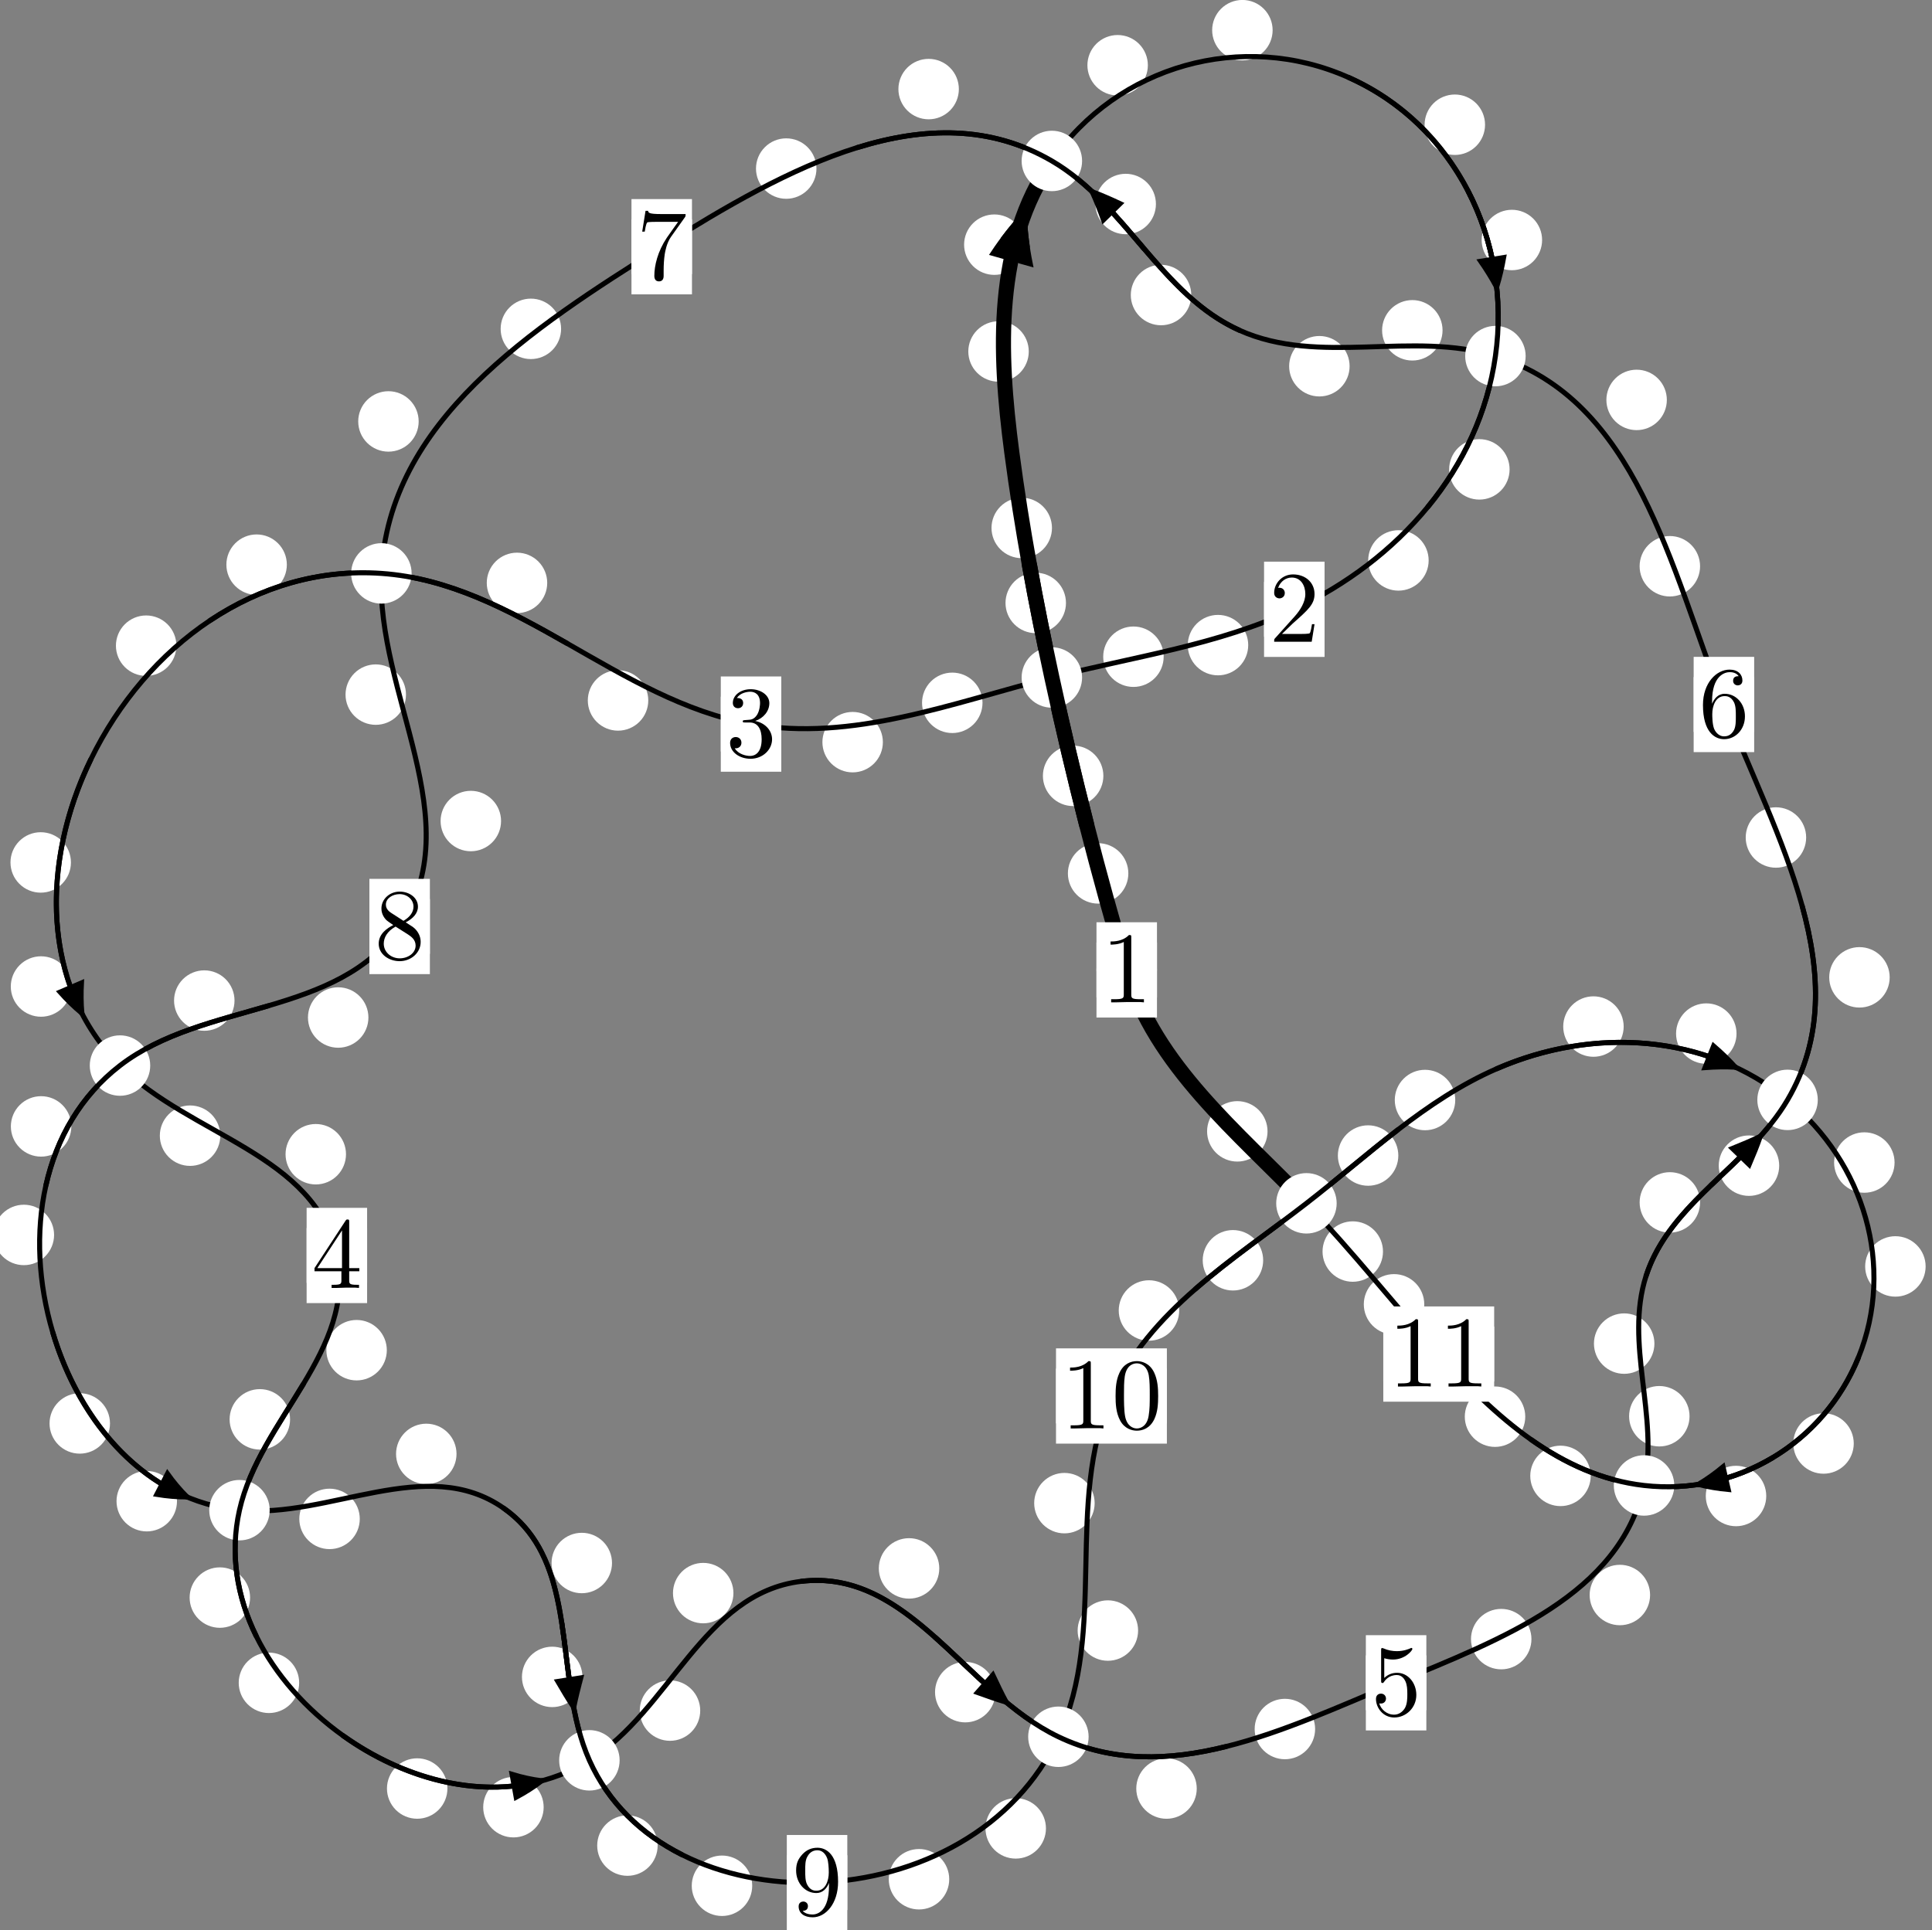 <?xml version="1.0"?>
<!-- Created by MetaPost 1.999 on 2021.07.06:0005 -->
<svg version="1.1" xmlns="http://www.w3.org/2000/svg" xmlns:xlink="http://www.w3.org/1999/xlink" width="191.022" height="190.899" viewBox="0 0 191.022 190.899">
<rect x="0" y="0" width="191.022" height="190.899" fill="#808080" stroke="none"/>
<!-- Original BoundingBox: -104.630280 -123.893539 86.391724 67.005173 -->
  <defs>
    <g transform="scale(0.01,0.01)" id="GLYPHcmr10_48">
      <path style="fill-rule: evenodd;" d="M460 -320C460 -400,455 -480,420 -554C374 -650,292 -666,250 -666C190 -666,117 -640,76 -547C44 -478,39 -400,39 -320C39 -245,43 -155,84 -79C127 2,200 22,249 22C303 22,379 1,423 -94C455 -163,460 -241,460 -320M249 -0C210 -0,151 -25,133 -121C122 -181,122 -273,122 -332C122 -396,122 -462,130 -516C149 -635,224 -644,249 -644C282 -644,348 -626,367 -527C377 -471,377 -395,377 -332C377 -257,377 -189,366 -125C351 -30,294 -0,249 -0"></path>
    </g>
    <g transform="scale(0.01,0.01)" id="GLYPHcmr10_49">
      <path style="fill-rule: evenodd;" d="M294 -640C294 -664,294 -666,271 -666C209 -602,121 -602,89 -602L89 -571C109 -571,168 -571,220 -597L220 -79C220 -43,217 -31,127 -31L95 -31L95 -0L257 -0L130 -3L217 -3L257 -3L297 -3L384 -3L419 -0L419 -31L387 -31C297 -31,294 -42,294 -79"></path>
    </g>
    <g transform="scale(0.01,0.01)" id="GLYPHcmr10_50">
      <path style="fill-rule: evenodd;" d="M127 -77L233 -180C389 -318,449 -372,449 -472C449 -586,359 -666,237 -666C124 -666,50 -574,50 -485C50 -429,100 -429,103 -429C120 -429,155 -441,155 -482C155 -508,137 -534,102 -534C94 -534,92 -534,89 -533C112 -598,166 -635,224 -635C315 -635,358 -554,358 -472C358 -392,308 -313,253 -251L61 -37C50 -26,50 -24,50 -0L421 -0L449 -174L424 -174C419 -144,412 -100,402 -85C395 -77,329 -77,307 -77"></path>
    </g>
    <g transform="scale(0.01,0.01)" id="GLYPHcmr10_51">
      <path style="fill-rule: evenodd;" d="M290 -352C372 -379,430 -449,430 -528C430 -610,342 -666,246 -666C145 -666,69 -606,69 -530C69 -497,91 -478,120 -478C151 -478,171 -500,171 -529C171 -579,124 -579,109 -579C140 -628,206 -641,242 -641C283 -641,338 -619,338 -529C338 -517,336 -459,310 -415C280 -367,246 -364,221 -363C213 -362,189 -360,182 -360C174 -359,167 -358,167 -348C167 -337,174 -337,191 -337L235 -337C317 -337,354 -269,354 -171C354 -35,285 -6,241 -6C198 -6,123 -23,88 -82C123 -77,154 -99,154 -137C154 -173,127 -193,98 -193C74 -193,42 -179,42 -135C42 -44,135 22,244 22C366 22,457 -69,457 -171C457 -253,394 -331,290 -352"></path>
    </g>
    <g transform="scale(0.01,0.01)" id="GLYPHcmr10_52">
      <path style="fill-rule: evenodd;" d="M294 -165L294 -78C294 -42,292 -31,218 -31L197 -31L197 -0L332 -0L238 -3L290 -3L332 -3L374 -3L427 -3L468 -0L468 -31L447 -31C373 -31,371 -42,371 -78L371 -165L471 -165L471 -196L371 -196L371 -651C371 -671,371 -677,355 -677C346 -677,343 -677,335 -665L28 -196L28 -165M300 -196L56 -196L300 -569"></path>
    </g>
    <g transform="scale(0.01,0.01)" id="GLYPHcmr10_53">
      <path style="fill-rule: evenodd;" d="M449 -201C449 -320,367 -420,259 -420C211 -420,168 -404,132 -369L132 -564C152 -558,185 -551,217 -551C340 -551,410 -642,410 -655C410 -661,407 -666,400 -666C399 -666,397 -666,392 -663C372 -654,323 -634,256 -634C216 -634,170 -641,123 -662C115 -665,113 -665,111 -665C101 -665,101 -657,101 -641L101 -345C101 -327,101 -319,115 -319C122 -319,124 -322,128 -328C139 -344,176 -398,257 -398C309 -398,334 -352,342 -334C358 -297,360 -258,360 -208C360 -173,360 -113,336 -71C312 -32,275 -6,229 -6C156 -6,99 -59,82 -118C85 -117,88 -116,99 -116C132 -116,149 -141,149 -165C149 -189,132 -214,99 -214C85 -214,50 -207,50 -161C50 -75,119 22,231 22C347 22,449 -74,449 -201"></path>
    </g>
    <g transform="scale(0.01,0.01)" id="GLYPHcmr10_54">
      <path style="fill-rule: evenodd;" d="M132 -328L132 -352C132 -605,256 -641,307 -641C331 -641,373 -635,395 -601C380 -601,340 -601,340 -556C340 -525,364 -510,386 -510C402 -510,432 -519,432 -558C432 -618,388 -666,305 -666C177 -666,42 -537,42 -316C42 -49,158 22,251 22C362 22,457 -72,457 -204C457 -331,368 -427,257 -427C189 -427,152 -376,132 -328M251 -6C188 -6,158 -66,152 -81C134 -128,134 -208,134 -226C134 -304,166 -404,256 -404C272 -404,318 -404,349 -342C367 -305,367 -254,367 -205C367 -157,367 -107,350 -71C320 -11,274 -6,251 -6"></path>
    </g>
    <g transform="scale(0.01,0.01)" id="GLYPHcmr10_55">
      <path style="fill-rule: evenodd;" d="M476 -609C485 -621,485 -623,485 -644L242 -644C120 -644,118 -657,114 -676L89 -676L56 -470L81 -470C84 -486,93 -549,106 -561C113 -567,191 -567,204 -567L411 -567C400 -551,321 -442,299 -409C209 -274,176 -135,176 -33C176 -23,176 22,222 22C268 22,268 -23,268 -33L268 -84C268 -139,271 -194,279 -248C283 -271,297 -357,341 -419"></path>
    </g>
    <g transform="scale(0.01,0.01)" id="GLYPHcmr10_56">
      <path style="fill-rule: evenodd;" d="M163 -457C117 -487,113 -521,113 -538C113 -599,178 -641,249 -641C322 -641,386 -589,386 -517C386 -460,347 -412,287 -377M309 -362C381 -399,430 -451,430 -517C430 -609,341 -666,250 -666C150 -666,69 -592,69 -499C69 -481,71 -436,113 -389C124 -377,161 -352,186 -335C128 -306,42 -250,42 -151C42 -45,144 22,249 22C362 22,457 -61,457 -168C457 -204,446 -249,408 -291C389 -312,373 -322,309 -362M209 -320L332 -242C360 -223,407 -193,407 -132C407 -58,332 -6,250 -6C164 -6,92 -68,92 -151C92 -209,124 -273,209 -320"></path>
    </g>
    <g transform="scale(0.01,0.01)" id="GLYPHcmr10_57">
      <path style="fill-rule: evenodd;" d="M367 -318L367 -286C367 -52,263 -6,205 -6C188 -6,134 -8,107 -42C151 -42,159 -71,159 -88C159 -119,135 -134,113 -134C97 -134,67 -125,67 -86C67 -19,121 22,206 22C335 22,457 -114,457 -329C457 -598,342 -666,253 -666C198 -666,149 -648,106 -603C65 -558,42 -516,42 -441C42 -316,130 -218,242 -218C303 -218,344 -260,367 -318M243 -241C227 -241,181 -241,150 -304C132 -341,132 -391,132 -440C132 -494,132 -541,153 -578C180 -628,218 -641,253 -641C299 -641,332 -607,349 -562C361 -530,365 -467,365 -421C365 -338,331 -241,243 -241"></path>
    </g>
  </defs>
  <path d="M111.562 86.375C111.562 85.583,111.247 84.823,110.687 84.262C110.126 83.702,109.366 83.387,108.573 83.387C107.781 83.387,107.02 83.702,106.46 84.262C105.899 84.823,105.585 85.583,105.585 86.375C105.585 87.168,105.899 87.928,106.46 88.489C107.02 89.049,107.781 89.364,108.573 89.364C109.366 89.364,110.126 89.049,110.687 88.489C111.247 87.928,111.562 87.168,111.562 86.375Z" style="fill: rgb(100%,100%,100%);stroke: none;"></path>
  <path d="M114.391 95.919C114.391 95.126,114.077 94.366,113.516 93.805C112.956 93.245,112.195 92.93,111.403 92.93C110.61 92.93,109.85 93.245,109.289 93.805C108.729 94.366,108.414 95.126,108.414 95.919C108.414 96.711,108.729 97.471,109.289 98.032C109.85 98.592,110.61 98.907,111.403 98.907C112.195 98.907,112.956 98.592,113.516 98.032C114.077 97.471,114.391 96.711,114.391 95.919Z" style="fill: rgb(100%,100%,100%);stroke: none;"></path>
  <path d="M105.395 59.629C105.395 58.836,105.08 58.076,104.519 57.515C103.959 56.955,103.199 56.64,102.406 56.64C101.613 56.64,100.853 56.955,100.293 57.515C99.732 58.076,99.417 58.836,99.417 59.629C99.417 60.421,99.732 61.182,100.293 61.742C100.853 62.303,101.613 62.617,102.406 62.617C103.199 62.617,103.959 62.303,104.519 61.742C105.08 61.182,105.395 60.421,105.395 59.629Z" style="fill: rgb(100%,100%,100%);stroke: none;"></path>
  <path d="M109.093 76.729C109.093 75.936,108.778 75.176,108.217 74.616C107.657 74.055,106.897 73.74,106.104 73.74C105.311 73.74,104.551 74.055,103.991 74.616C103.43 75.176,103.115 75.936,103.115 76.729C103.115 77.522,103.43 78.282,103.991 78.842C104.551 79.403,105.311 79.718,106.104 79.718C106.897 79.718,107.657 79.403,108.217 78.842C108.778 78.282,109.093 77.522,109.093 76.729Z" style="fill: rgb(100%,100%,100%);stroke: none;"></path>
  <path d="M101.717 34.76C101.717 33.967,101.402 33.207,100.842 32.646C100.281 32.086,99.521 31.771,98.728 31.771C97.936 31.771,97.175 32.086,96.615 32.646C96.054 33.207,95.739 33.967,95.739 34.76C95.739 35.552,96.054 36.312,96.615 36.873C97.175 37.433,97.936 37.748,98.728 37.748C99.521 37.748,100.281 37.433,100.842 36.873C101.402 36.312,101.717 35.552,101.717 34.76Z" style="fill: rgb(100%,100%,100%);stroke: none;"></path>
  <path d="M104.011 52.211C104.011 51.419,103.696 50.659,103.135 50.098C102.575 49.538,101.815 49.223,101.022 49.223C100.229 49.223,99.469 49.538,98.909 50.098C98.348 50.659,98.033 51.419,98.033 52.211C98.033 53.004,98.348 53.764,98.909 54.325C99.469 54.885,100.229 55.2,101.022 55.2C101.815 55.2,102.575 54.885,103.135 54.325C103.696 53.764,104.011 53.004,104.011 52.211Z" style="fill: rgb(100%,100%,100%);stroke: none;"></path>
  <path d="M113.492 6.452C113.492 5.659,113.177 4.899,112.617 4.338C112.056 3.778,111.296 3.463,110.504 3.463C109.711 3.463,108.951 3.778,108.39 4.338C107.83 4.899,107.515 5.659,107.515 6.452C107.515 7.244,107.83 8.005,108.39 8.565C108.951 9.126,109.711 9.44,110.504 9.44C111.296 9.44,112.056 9.126,112.617 8.565C113.177 8.005,113.492 7.244,113.492 6.452Z" style="fill: rgb(100%,100%,100%);stroke: none;"></path>
  <path d="M101.301 24.196C101.301 23.404,100.986 22.644,100.425 22.083C99.865 21.523,99.105 21.208,98.312 21.208C97.519 21.208,96.759 21.523,96.199 22.083C95.638 22.644,95.323 23.404,95.323 24.196C95.323 24.989,95.638 25.749,96.199 26.31C96.759 26.87,97.519 27.185,98.312 27.185C99.105 27.185,99.865 26.87,100.425 26.31C100.986 25.749,101.301 24.989,101.301 24.196Z" style="fill: rgb(100%,100%,100%);stroke: none;"></path>
  <path d="M146.831 12.335C146.831 11.543,146.516 10.783,145.956 10.222C145.395 9.662,144.635 9.347,143.843 9.347C143.05 9.347,142.29 9.662,141.729 10.222C141.169 10.783,140.854 11.543,140.854 12.335C140.854 13.128,141.169 13.888,141.729 14.449C142.29 15.009,143.05 15.324,143.843 15.324C144.635 15.324,145.395 15.009,145.956 14.449C146.516 13.888,146.831 13.128,146.831 12.335Z" style="fill: rgb(100%,100%,100%);stroke: none;"></path>
  <path d="M125.828 2.984C125.828 2.191,125.513 1.431,124.952 0.87C124.392 0.31,123.632 -0.005,122.839 -0.005C122.046 -0.005,121.286 0.31,120.726 0.87C120.165 1.431,119.85 2.191,119.85 2.984C119.85 3.776,120.165 4.536,120.726 5.097C121.286 5.657,122.046 5.972,122.839 5.972C123.632 5.972,124.392 5.657,124.952 5.097C125.513 4.536,125.828 3.776,125.828 2.984Z" style="fill: rgb(100%,100%,100%);stroke: none;"></path>
  <path d="M149.258 46.419C149.258 45.627,148.943 44.866,148.383 44.306C147.822 43.745,147.062 43.43,146.269 43.43C145.477 43.43,144.716 43.745,144.156 44.306C143.596 44.866,143.281 45.627,143.281 46.419C143.281 47.212,143.596 47.972,144.156 48.533C144.716 49.093,145.477 49.408,146.269 49.408C147.062 49.408,147.822 49.093,148.383 48.533C148.943 47.972,149.258 47.212,149.258 46.419Z" style="fill: rgb(100%,100%,100%);stroke: none;"></path>
  <path d="M152.472 23.735C152.472 22.943,152.157 22.182,151.597 21.622C151.036 21.062,150.276 20.747,149.484 20.747C148.691 20.747,147.931 21.062,147.37 21.622C146.81 22.182,146.495 22.943,146.495 23.735C146.495 24.528,146.81 25.288,147.37 25.849C147.931 26.409,148.691 26.724,149.484 26.724C150.276 26.724,151.036 26.409,151.597 25.849C152.157 25.288,152.472 24.528,152.472 23.735Z" style="fill: rgb(100%,100%,100%);stroke: none;"></path>
  <path d="M123.415 63.799C123.415 63.007,123.1 62.247,122.54 61.686C121.979 61.126,121.219 60.811,120.426 60.811C119.634 60.811,118.874 61.126,118.313 61.686C117.753 62.247,117.438 63.007,117.438 63.799C117.438 64.592,117.753 65.352,118.313 65.913C118.874 66.473,119.634 66.788,120.426 66.788C121.219 66.788,121.979 66.473,122.54 65.913C123.1 65.352,123.415 64.592,123.415 63.799Z" style="fill: rgb(100%,100%,100%);stroke: none;"></path>
  <path d="M141.255 55.423C141.255 54.631,140.94 53.87,140.38 53.31C139.819 52.75,139.059 52.435,138.266 52.435C137.474 52.435,136.714 52.75,136.153 53.31C135.593 53.87,135.278 54.631,135.278 55.423C135.278 56.216,135.593 56.976,136.153 57.537C136.714 58.097,137.474 58.412,138.266 58.412C139.059 58.412,139.819 58.097,140.38 57.537C140.94 56.976,141.255 56.216,141.255 55.423Z" style="fill: rgb(100%,100%,100%);stroke: none;"></path>
  <path d="M97.143 69.506C97.143 68.714,96.828 67.953,96.268 67.393C95.707 66.832,94.947 66.518,94.154 66.518C93.362 66.518,92.601 66.832,92.041 67.393C91.48 67.953,91.165 68.714,91.165 69.506C91.165 70.299,91.48 71.059,92.041 71.62C92.601 72.18,93.362 72.495,94.154 72.495C94.947 72.495,95.707 72.18,96.268 71.62C96.828 71.059,97.143 70.299,97.143 69.506Z" style="fill: rgb(100%,100%,100%);stroke: none;"></path>
  <path d="M115.055 64.947C115.055 64.154,114.74 63.394,114.179 62.833C113.619 62.273,112.859 61.958,112.066 61.958C111.273 61.958,110.513 62.273,109.953 62.833C109.392 63.394,109.077 64.154,109.077 64.947C109.077 65.739,109.392 66.5,109.953 67.06C110.513 67.621,111.273 67.935,112.066 67.935C112.859 67.935,113.619 67.621,114.179 67.06C114.74 66.5,115.055 65.739,115.055 64.947Z" style="fill: rgb(100%,100%,100%);stroke: none;"></path>
  <path d="M64.096 69.272C64.096 68.479,63.781 67.719,63.22 67.158C62.66 66.598,61.9 66.283,61.107 66.283C60.314 66.283,59.554 66.598,58.994 67.158C58.433 67.719,58.118 68.479,58.118 69.272C58.118 70.064,58.433 70.824,58.994 71.385C59.554 71.945,60.314 72.26,61.107 72.26C61.9 72.26,62.66 71.945,63.22 71.385C63.781 70.824,64.096 70.064,64.096 69.272Z" style="fill: rgb(100%,100%,100%);stroke: none;"></path>
  <path d="M87.292 73.396C87.292 72.604,86.977 71.844,86.416 71.283C85.856 70.723,85.096 70.408,84.303 70.408C83.51 70.408,82.75 70.723,82.19 71.283C81.629 71.844,81.314 72.604,81.314 73.396C81.314 74.189,81.629 74.949,82.19 75.51C82.75 76.07,83.51 76.385,84.303 76.385C85.096 76.385,85.856 76.07,86.416 75.51C86.977 74.949,87.292 74.189,87.292 73.396Z" style="fill: rgb(100%,100%,100%);stroke: none;"></path>
  <path d="M28.361 55.843C28.361 55.05,28.046 54.29,27.485 53.73C26.925 53.169,26.165 52.854,25.372 52.854C24.579 52.854,23.819 53.169,23.259 53.73C22.698 54.29,22.383 55.05,22.383 55.843C22.383 56.636,22.698 57.396,23.259 57.956C23.819 58.517,24.579 58.832,25.372 58.832C26.165 58.832,26.925 58.517,27.485 57.956C28.046 57.396,28.361 56.636,28.361 55.843Z" style="fill: rgb(100%,100%,100%);stroke: none;"></path>
  <path d="M54.105 57.646C54.105 56.853,53.79 56.093,53.23 55.532C52.669 54.972,51.909 54.657,51.116 54.657C50.324 54.657,49.564 54.972,49.003 55.532C48.443 56.093,48.128 56.853,48.128 57.646C48.128 58.438,48.443 59.198,49.003 59.759C49.564 60.319,50.324 60.634,51.116 60.634C51.909 60.634,52.669 60.319,53.23 59.759C53.79 59.198,54.105 58.438,54.105 57.646Z" style="fill: rgb(100%,100%,100%);stroke: none;"></path>
  <path d="M7.014 85.292C7.014 84.499,6.699 83.739,6.139 83.179C5.578 82.618,4.818 82.303,4.025 82.303C3.232 82.303,2.472 82.618,1.912 83.179C1.351 83.739,1.036 84.499,1.036 85.292C1.036 86.085,1.351 86.845,1.912 87.405C2.472 87.966,3.232 88.281,4.025 88.281C4.818 88.281,5.578 87.966,6.139 87.405C6.699 86.845,7.014 86.085,7.014 85.292Z" style="fill: rgb(100%,100%,100%);stroke: none;"></path>
  <path d="M17.44 63.855C17.44 63.062,17.125 62.302,16.564 61.741C16.004 61.181,15.244 60.866,14.451 60.866C13.658 60.866,12.898 61.181,12.338 61.741C11.777 62.302,11.462 63.062,11.462 63.855C11.462 64.647,11.777 65.408,12.338 65.968C12.898 66.528,13.658 66.843,14.451 66.843C15.244 66.843,16.004 66.528,16.564 65.968C17.125 65.408,17.44 64.647,17.44 63.855Z" style="fill: rgb(100%,100%,100%);stroke: none;"></path>
  <path d="M21.78 112.313C21.78 111.521,21.465 110.761,20.905 110.2C20.344 109.64,19.584 109.325,18.791 109.325C17.999 109.325,17.238 109.64,16.678 110.2C16.117 110.761,15.803 111.521,15.803 112.313C15.803 113.106,16.117 113.866,16.678 114.427C17.238 114.987,17.999 115.302,18.791 115.302C19.584 115.302,20.344 114.987,20.905 114.427C21.465 113.866,21.78 113.106,21.78 112.313Z" style="fill: rgb(100%,100%,100%);stroke: none;"></path>
  <path d="M7.044 97.562C7.044 96.769,6.73 96.009,6.169 95.449C5.609 94.888,4.848 94.573,4.056 94.573C3.263 94.573,2.503 94.888,1.942 95.449C1.382 96.009,1.067 96.769,1.067 97.562C1.067 98.355,1.382 99.115,1.942 99.675C2.503 100.236,3.263 100.551,4.056 100.551C4.848 100.551,5.609 100.236,6.169 99.675C6.73 99.115,7.044 98.355,7.044 97.562Z" style="fill: rgb(100%,100%,100%);stroke: none;"></path>
  <path d="M38.246 133.528C38.246 132.735,37.931 131.975,37.371 131.415C36.81 130.854,36.05 130.539,35.257 130.539C34.465 130.539,33.705 130.854,33.144 131.415C32.584 131.975,32.269 132.735,32.269 133.528C32.269 134.321,32.584 135.081,33.144 135.641C33.705 136.202,34.465 136.517,35.257 136.517C36.05 136.517,36.81 136.202,37.371 135.641C37.931 135.081,38.246 134.321,38.246 133.528Z" style="fill: rgb(100%,100%,100%);stroke: none;"></path>
  <path d="M34.21 114.148C34.21 113.356,33.895 112.596,33.335 112.035C32.774 111.475,32.014 111.16,31.221 111.16C30.429 111.16,29.669 111.475,29.108 112.035C28.548 112.596,28.233 113.356,28.233 114.148C28.233 114.941,28.548 115.701,29.108 116.262C29.669 116.822,30.429 117.137,31.221 117.137C32.014 117.137,32.774 116.822,33.335 116.262C33.895 115.701,34.21 114.941,34.21 114.148Z" style="fill: rgb(100%,100%,100%);stroke: none;"></path>
  <path d="M24.727 157.994C24.727 157.201,24.412 156.441,23.852 155.881C23.291 155.32,22.531 155.005,21.738 155.005C20.945 155.005,20.185 155.32,19.625 155.881C19.064 156.441,18.749 157.201,18.749 157.994C18.749 158.787,19.064 159.547,19.625 160.107C20.185 160.668,20.945 160.983,21.738 160.983C22.531 160.983,23.291 160.668,23.852 160.107C24.412 159.547,24.727 158.787,24.727 157.994Z" style="fill: rgb(100%,100%,100%);stroke: none;"></path>
  <path d="M28.68 140.368C28.68 139.575,28.365 138.815,27.804 138.255C27.244 137.694,26.484 137.379,25.691 137.379C24.898 137.379,24.138 137.694,23.578 138.255C23.017 138.815,22.702 139.575,22.702 140.368C22.702 141.161,23.017 141.921,23.578 142.481C24.138 143.042,24.898 143.357,25.691 143.357C26.484 143.357,27.244 143.042,27.804 142.481C28.365 141.921,28.68 141.161,28.68 140.368Z" style="fill: rgb(100%,100%,100%);stroke: none;"></path>
  <path d="M44.237 176.878C44.237 176.085,43.922 175.325,43.362 174.764C42.801 174.204,42.041 173.889,41.248 173.889C40.456 173.889,39.696 174.204,39.135 174.764C38.575 175.325,38.26 176.085,38.26 176.878C38.26 177.67,38.575 178.43,39.135 178.991C39.696 179.551,40.456 179.866,41.248 179.866C42.041 179.866,42.801 179.551,43.362 178.991C43.922 178.43,44.237 177.67,44.237 176.878Z" style="fill: rgb(100%,100%,100%);stroke: none;"></path>
  <path d="M29.58 166.424C29.58 165.631,29.265 164.871,28.705 164.311C28.144 163.75,27.384 163.435,26.592 163.435C25.799 163.435,25.039 163.75,24.478 164.311C23.918 164.871,23.603 165.631,23.603 166.424C23.603 167.217,23.918 167.977,24.478 168.537C25.039 169.098,25.799 169.413,26.592 169.413C27.384 169.413,28.144 169.098,28.705 168.537C29.265 167.977,29.58 167.217,29.58 166.424Z" style="fill: rgb(100%,100%,100%);stroke: none;"></path>
  <path d="M69.233 169.17C69.233 168.377,68.918 167.617,68.358 167.057C67.797 166.496,67.037 166.181,66.245 166.181C65.452 166.181,64.692 166.496,64.131 167.057C63.571 167.617,63.256 168.377,63.256 169.17C63.256 169.963,63.571 170.723,64.131 171.283C64.692 171.844,65.452 172.159,66.245 172.159C67.037 172.159,67.797 171.844,68.358 171.283C68.918 170.723,69.233 169.963,69.233 169.17Z" style="fill: rgb(100%,100%,100%);stroke: none;"></path>
  <path d="M53.753 178.725C53.753 177.932,53.438 177.172,52.878 176.611C52.317 176.051,51.557 175.736,50.765 175.736C49.972 175.736,49.212 176.051,48.651 176.611C48.091 177.172,47.776 177.932,47.776 178.725C47.776 179.517,48.091 180.277,48.651 180.838C49.212 181.398,49.972 181.713,50.765 181.713C51.557 181.713,52.317 181.398,52.878 180.838C53.438 180.277,53.753 179.517,53.753 178.725Z" style="fill: rgb(100%,100%,100%);stroke: none;"></path>
  <path d="M92.869 155.109C92.869 154.316,92.554 153.556,91.993 152.996C91.433 152.435,90.673 152.12,89.88 152.12C89.087 152.12,88.327 152.435,87.767 152.996C87.206 153.556,86.891 154.316,86.891 155.109C86.891 155.902,87.206 156.662,87.767 157.222C88.327 157.783,89.087 158.098,89.88 158.098C90.673 158.098,91.433 157.783,91.993 157.222C92.554 156.662,92.869 155.902,92.869 155.109Z" style="fill: rgb(100%,100%,100%);stroke: none;"></path>
  <path d="M72.516 157.551C72.516 156.759,72.201 155.999,71.641 155.438C71.081 154.878,70.32 154.563,69.528 154.563C68.735 154.563,67.975 154.878,67.414 155.438C66.854 155.999,66.539 156.759,66.539 157.551C66.539 158.344,66.854 159.104,67.414 159.665C67.975 160.225,68.735 160.54,69.528 160.54C70.32 160.54,71.081 160.225,71.641 159.665C72.201 159.104,72.516 158.344,72.516 157.551Z" style="fill: rgb(100%,100%,100%);stroke: none;"></path>
  <path d="M118.325 176.881C118.325 176.088,118.01 175.328,117.45 174.767C116.889 174.207,116.129 173.892,115.336 173.892C114.544 173.892,113.783 174.207,113.223 174.767C112.662 175.328,112.347 176.088,112.347 176.881C112.347 177.673,112.662 178.433,113.223 178.994C113.783 179.554,114.544 179.869,115.336 179.869C116.129 179.869,116.889 179.554,117.45 178.994C118.01 178.433,118.325 177.673,118.325 176.881Z" style="fill: rgb(100%,100%,100%);stroke: none;"></path>
  <path d="M98.427 167.347C98.427 166.554,98.112 165.794,97.552 165.234C96.991 164.673,96.231 164.358,95.438 164.358C94.646 164.358,93.885 164.673,93.325 165.234C92.764 165.794,92.45 166.554,92.45 167.347C92.45 168.14,92.764 168.9,93.325 169.46C93.885 170.021,94.646 170.336,95.438 170.336C96.231 170.336,96.991 170.021,97.552 169.46C98.112 168.9,98.427 168.14,98.427 167.347Z" style="fill: rgb(100%,100%,100%);stroke: none;"></path>
  <path d="M151.418 162.102C151.418 161.31,151.103 160.549,150.543 159.989C149.982 159.428,149.222 159.114,148.43 159.114C147.637 159.114,146.877 159.428,146.316 159.989C145.756 160.549,145.441 161.31,145.441 162.102C145.441 162.895,145.756 163.655,146.316 164.216C146.877 164.776,147.637 165.091,148.43 165.091C149.222 165.091,149.982 164.776,150.543 164.216C151.103 163.655,151.418 162.895,151.418 162.102Z" style="fill: rgb(100%,100%,100%);stroke: none;"></path>
  <path d="M130.029 170.994C130.029 170.201,129.714 169.441,129.154 168.88C128.594 168.32,127.833 168.005,127.041 168.005C126.248 168.005,125.488 168.32,124.927 168.88C124.367 169.441,124.052 170.201,124.052 170.994C124.052 171.786,124.367 172.547,124.927 173.107C125.488 173.667,126.248 173.982,127.041 173.982C127.833 173.982,128.594 173.667,129.154 173.107C129.714 172.547,130.029 171.786,130.029 170.994Z" style="fill: rgb(100%,100%,100%);stroke: none;"></path>
  <path d="M167.05 140.059C167.05 139.267,166.735 138.506,166.175 137.946C165.614 137.386,164.854 137.071,164.062 137.071C163.269 137.071,162.509 137.386,161.948 137.946C161.388 138.506,161.073 139.267,161.073 140.059C161.073 140.852,161.388 141.612,161.948 142.173C162.509 142.733,163.269 143.048,164.062 143.048C164.854 143.048,165.614 142.733,166.175 142.173C166.735 141.612,167.05 140.852,167.05 140.059Z" style="fill: rgb(100%,100%,100%);stroke: none;"></path>
  <path d="M163.149 157.74C163.149 156.948,162.834 156.188,162.274 155.627C161.713 155.067,160.953 154.752,160.161 154.752C159.368 154.752,158.608 155.067,158.047 155.627C157.487 156.188,157.172 156.948,157.172 157.74C157.172 158.533,157.487 159.293,158.047 159.854C158.608 160.414,159.368 160.729,160.161 160.729C160.953 160.729,161.713 160.414,162.274 159.854C162.834 159.293,163.149 158.533,163.149 157.74Z" style="fill: rgb(100%,100%,100%);stroke: none;"></path>
  <path d="M168.092 118.912C168.092 118.12,167.778 117.36,167.217 116.799C166.657 116.239,165.896 115.924,165.104 115.924C164.311 115.924,163.551 116.239,162.99 116.799C162.43 117.36,162.115 118.12,162.115 118.912C162.115 119.705,162.43 120.465,162.99 121.026C163.551 121.586,164.311 121.901,165.104 121.901C165.896 121.901,166.657 121.586,167.217 121.026C167.778 120.465,168.092 119.705,168.092 118.912Z" style="fill: rgb(100%,100%,100%);stroke: none;"></path>
  <path d="M163.576 132.877C163.576 132.084,163.261 131.324,162.7 130.763C162.14 130.203,161.38 129.888,160.587 129.888C159.794 129.888,159.034 130.203,158.474 130.763C157.913 131.324,157.598 132.084,157.598 132.877C157.598 133.669,157.913 134.43,158.474 134.99C159.034 135.551,159.794 135.866,160.587 135.866C161.38 135.866,162.14 135.551,162.7 134.99C163.261 134.43,163.576 133.669,163.576 132.877Z" style="fill: rgb(100%,100%,100%);stroke: none;"></path>
  <path d="M186.838 96.655C186.838 95.862,186.523 95.102,185.962 94.542C185.402 93.981,184.642 93.666,183.849 93.666C183.056 93.666,182.296 93.981,181.736 94.542C181.175 95.102,180.86 95.862,180.86 96.655C180.86 97.448,181.175 98.208,181.736 98.768C182.296 99.329,183.056 99.644,183.849 99.644C184.642 99.644,185.402 99.329,185.962 98.768C186.523 98.208,186.838 97.448,186.838 96.655Z" style="fill: rgb(100%,100%,100%);stroke: none;"></path>
  <path d="M175.914 115.28C175.914 114.487,175.599 113.727,175.038 113.166C174.478 112.606,173.718 112.291,172.925 112.291C172.132 112.291,171.372 112.606,170.812 113.166C170.251 113.727,169.936 114.487,169.936 115.28C169.936 116.072,170.251 116.832,170.812 117.393C171.372 117.953,172.132 118.268,172.925 118.268C173.718 118.268,174.478 117.953,175.038 117.393C175.599 116.832,175.914 116.072,175.914 115.28Z" style="fill: rgb(100%,100%,100%);stroke: none;"></path>
  <path d="M168.091 56C168.091 55.207,167.776 54.447,167.215 53.886C166.655 53.326,165.895 53.011,165.102 53.011C164.309 53.011,163.549 53.326,162.989 53.886C162.428 54.447,162.113 55.207,162.113 56C162.113 56.792,162.428 57.553,162.989 58.113C163.549 58.674,164.309 58.989,165.102 58.989C165.895 58.989,166.655 58.674,167.215 58.113C167.776 57.553,168.091 56.792,168.091 56Z" style="fill: rgb(100%,100%,100%);stroke: none;"></path>
  <path d="M178.58 82.825C178.58 82.033,178.265 81.273,177.705 80.712C177.144 80.152,176.384 79.837,175.592 79.837C174.799 79.837,174.039 80.152,173.478 80.712C172.918 81.273,172.603 82.033,172.603 82.825C172.603 83.618,172.918 84.378,173.478 84.939C174.039 85.499,174.799 85.814,175.592 85.814C176.384 85.814,177.144 85.499,177.705 84.939C178.265 84.378,178.58 83.618,178.58 82.825Z" style="fill: rgb(100%,100%,100%);stroke: none;"></path>
  <path d="M142.629 32.666C142.629 31.873,142.314 31.113,141.754 30.553C141.193 29.992,140.433 29.677,139.641 29.677C138.848 29.677,138.088 29.992,137.527 30.553C136.967 31.113,136.652 31.873,136.652 32.666C136.652 33.459,136.967 34.219,137.527 34.779C138.088 35.34,138.848 35.655,139.641 35.655C140.433 35.655,141.193 35.34,141.754 34.779C142.314 34.219,142.629 33.459,142.629 32.666Z" style="fill: rgb(100%,100%,100%);stroke: none;"></path>
  <path d="M164.805 39.55C164.805 38.757,164.49 37.997,163.93 37.436C163.369 36.876,162.609 36.561,161.817 36.561C161.024 36.561,160.264 36.876,159.703 37.436C159.143 37.997,158.828 38.757,158.828 39.55C158.828 40.342,159.143 41.103,159.703 41.663C160.264 42.224,161.024 42.538,161.817 42.538C162.609 42.538,163.369 42.224,163.93 41.663C164.49 41.103,164.805 40.342,164.805 39.55Z" style="fill: rgb(100%,100%,100%);stroke: none;"></path>
  <path d="M117.783 29.178C117.783 28.385,117.468 27.625,116.907 27.064C116.347 26.504,115.587 26.189,114.794 26.189C114.001 26.189,113.241 26.504,112.681 27.064C112.12 27.625,111.805 28.385,111.805 29.178C111.805 29.971,112.12 30.731,112.681 31.291C113.241 31.852,114.001 32.167,114.794 32.167C115.587 32.167,116.347 31.852,116.907 31.291C117.468 30.731,117.783 29.971,117.783 29.178Z" style="fill: rgb(100%,100%,100%);stroke: none;"></path>
  <path d="M133.439 36.218C133.439 35.425,133.124 34.665,132.563 34.105C132.003 33.544,131.242 33.229,130.45 33.229C129.657 33.229,128.897 33.544,128.336 34.105C127.776 34.665,127.461 35.425,127.461 36.218C127.461 37.011,127.776 37.771,128.336 38.331C128.897 38.892,129.657 39.207,130.45 39.207C131.242 39.207,132.003 38.892,132.563 38.331C133.124 37.771,133.439 37.011,133.439 36.218Z" style="fill: rgb(100%,100%,100%);stroke: none;"></path>
  <path d="M94.805 8.81C94.805 8.018,94.491 7.257,93.93 6.697C93.37 6.137,92.609 5.822,91.817 5.822C91.024 5.822,90.264 6.137,89.703 6.697C89.143 7.257,88.828 8.018,88.828 8.81C88.828 9.603,89.143 10.363,89.703 10.924C90.264 11.484,91.024 11.799,91.817 11.799C92.609 11.799,93.37 11.484,93.93 10.924C94.491 10.363,94.805 9.603,94.805 8.81Z" style="fill: rgb(100%,100%,100%);stroke: none;"></path>
  <path d="M114.289 20.177C114.289 19.384,113.974 18.624,113.414 18.063C112.853 17.503,112.093 17.188,111.301 17.188C110.508 17.188,109.748 17.503,109.187 18.063C108.627 18.624,108.312 19.384,108.312 20.177C108.312 20.969,108.627 21.729,109.187 22.29C109.748 22.85,110.508 23.165,111.301 23.165C112.093 23.165,112.853 22.85,113.414 22.29C113.974 21.729,114.289 20.969,114.289 20.177Z" style="fill: rgb(100%,100%,100%);stroke: none;"></path>
  <path d="M55.477 32.522C55.477 31.729,55.162 30.969,54.602 30.409C54.041 29.848,53.281 29.533,52.488 29.533C51.696 29.533,50.935 29.848,50.375 30.409C49.814 30.969,49.5 31.729,49.5 32.522C49.5 33.315,49.814 34.075,50.375 34.635C50.935 35.196,51.696 35.511,52.488 35.511C53.281 35.511,54.041 35.196,54.602 34.635C55.162 34.075,55.477 33.315,55.477 32.522Z" style="fill: rgb(100%,100%,100%);stroke: none;"></path>
  <path d="M80.725 16.671C80.725 15.878,80.41 15.118,79.849 14.558C79.289 13.997,78.529 13.682,77.736 13.682C76.943 13.682,76.183 13.997,75.623 14.558C75.062 15.118,74.747 15.878,74.747 16.671C74.747 17.464,75.062 18.224,75.623 18.784C76.183 19.345,76.943 19.66,77.736 19.66C78.529 19.66,79.289 19.345,79.849 18.784C80.41 18.224,80.725 17.464,80.725 16.671Z" style="fill: rgb(100%,100%,100%);stroke: none;"></path>
  <path d="M40.141 68.695C40.141 67.902,39.826 67.142,39.266 66.581C38.705 66.021,37.945 65.706,37.152 65.706C36.36 65.706,35.6 66.021,35.039 66.581C34.479 67.142,34.164 67.902,34.164 68.695C34.164 69.487,34.479 70.248,35.039 70.808C35.6 71.368,36.36 71.683,37.152 71.683C37.945 71.683,38.705 71.368,39.266 70.808C39.826 70.248,40.141 69.487,40.141 68.695Z" style="fill: rgb(100%,100%,100%);stroke: none;"></path>
  <path d="M41.395 41.678C41.395 40.885,41.08 40.125,40.52 39.565C39.96 39.004,39.199 38.689,38.407 38.689C37.614 38.689,36.854 39.004,36.293 39.565C35.733 40.125,35.418 40.885,35.418 41.678C35.418 42.471,35.733 43.231,36.293 43.791C36.854 44.352,37.614 44.667,38.407 44.667C39.199 44.667,39.96 44.352,40.52 43.791C41.08 43.231,41.395 42.471,41.395 41.678Z" style="fill: rgb(100%,100%,100%);stroke: none;"></path>
  <path d="M36.426 100.628C36.426 99.836,36.111 99.075,35.551 98.515C34.99 97.954,34.23 97.639,33.437 97.639C32.645 97.639,31.884 97.954,31.324 98.515C30.763 99.075,30.449 99.836,30.449 100.628C30.449 101.421,30.763 102.181,31.324 102.742C31.884 103.302,32.645 103.617,33.437 103.617C34.23 103.617,34.99 103.302,35.551 102.742C36.111 102.181,36.426 101.421,36.426 100.628Z" style="fill: rgb(100%,100%,100%);stroke: none;"></path>
  <path d="M49.541 81.197C49.541 80.405,49.226 79.644,48.665 79.084C48.105 78.523,47.345 78.209,46.552 78.209C45.759 78.209,44.999 78.523,44.439 79.084C43.878 79.644,43.563 80.405,43.563 81.197C43.563 81.99,43.878 82.75,44.439 83.311C44.999 83.871,45.759 84.186,46.552 84.186C47.345 84.186,48.105 83.871,48.665 83.311C49.226 82.75,49.541 81.99,49.541 81.197Z" style="fill: rgb(100%,100%,100%);stroke: none;"></path>
  <path d="M7.052 111.397C7.052 110.604,6.737 109.844,6.176 109.284C5.616 108.723,4.856 108.408,4.063 108.408C3.27 108.408,2.51 108.723,1.95 109.284C1.389 109.844,1.074 110.604,1.074 111.397C1.074 112.19,1.389 112.95,1.95 113.51C2.51 114.071,3.27 114.386,4.063 114.386C4.856 114.386,5.616 114.071,6.176 113.51C6.737 112.95,7.052 112.19,7.052 111.397Z" style="fill: rgb(100%,100%,100%);stroke: none;"></path>
  <path d="M23.187 98.951C23.187 98.159,22.872 97.399,22.312 96.838C21.751 96.278,20.991 95.963,20.199 95.963C19.406 95.963,18.646 96.278,18.085 96.838C17.525 97.399,17.21 98.159,17.21 98.951C17.21 99.744,17.525 100.504,18.085 101.065C18.646 101.625,19.406 101.94,20.199 101.94C20.991 101.94,21.751 101.625,22.312 101.065C22.872 100.504,23.187 99.744,23.187 98.951Z" style="fill: rgb(100%,100%,100%);stroke: none;"></path>
  <path d="M10.875 140.771C10.875 139.979,10.56 139.219,10 138.658C9.439 138.098,8.679 137.783,7.886 137.783C7.094 137.783,6.333 138.098,5.773 138.658C5.212 139.219,4.898 139.979,4.898 140.771C4.898 141.564,5.212 142.324,5.773 142.885C6.333 143.445,7.094 143.76,7.886 143.76C8.679 143.76,9.439 143.445,10 142.885C10.56 142.324,10.875 141.564,10.875 140.771Z" style="fill: rgb(100%,100%,100%);stroke: none;"></path>
  <path d="M5.347 122.131C5.347 121.338,5.032 120.578,4.472 120.017C3.911 119.457,3.151 119.142,2.358 119.142C1.566 119.142,0.806 119.457,0.245 120.017C-0.315 120.578,-0.63 121.338,-0.63 122.131C-0.63 122.923,-0.315 123.684,0.245 124.244C0.806 124.805,1.566 125.119,2.358 125.119C3.151 125.119,3.911 124.805,4.472 124.244C5.032 123.684,5.347 122.923,5.347 122.131Z" style="fill: rgb(100%,100%,100%);stroke: none;"></path>
  <path d="M35.572 150.213C35.572 149.42,35.257 148.66,34.696 148.099C34.136 147.539,33.376 147.224,32.583 147.224C31.79 147.224,31.03 147.539,30.47 148.099C29.909 148.66,29.594 149.42,29.594 150.213C29.594 151.005,29.909 151.766,30.47 152.326C31.03 152.887,31.79 153.201,32.583 153.201C33.376 153.201,34.136 152.887,34.696 152.326C35.257 151.766,35.572 151.005,35.572 150.213Z" style="fill: rgb(100%,100%,100%);stroke: none;"></path>
  <path d="M17.499 148.462C17.499 147.67,17.184 146.91,16.623 146.349C16.063 145.789,15.303 145.474,14.51 145.474C13.717 145.474,12.957 145.789,12.397 146.349C11.836 146.91,11.521 147.67,11.521 148.462C11.521 149.255,11.836 150.015,12.397 150.576C12.957 151.136,13.717 151.451,14.51 151.451C15.303 151.451,16.063 151.136,16.623 150.576C17.184 150.015,17.499 149.255,17.499 148.462Z" style="fill: rgb(100%,100%,100%);stroke: none;"></path>
  <path d="M60.511 154.575C60.511 153.783,60.196 153.023,59.636 152.462C59.075 151.902,58.315 151.587,57.522 151.587C56.73 151.587,55.97 151.902,55.409 152.462C54.849 153.023,54.534 153.783,54.534 154.575C54.534 155.368,54.849 156.128,55.409 156.689C55.97 157.249,56.73 157.564,57.522 157.564C58.315 157.564,59.075 157.249,59.636 156.689C60.196 156.128,60.511 155.368,60.511 154.575Z" style="fill: rgb(100%,100%,100%);stroke: none;"></path>
  <path d="M45.137 143.786C45.137 142.993,44.822 142.233,44.261 141.673C43.701 141.112,42.941 140.797,42.148 140.797C41.355 140.797,40.595 141.112,40.035 141.673C39.474 142.233,39.159 142.993,39.159 143.786C39.159 144.579,39.474 145.339,40.035 145.899C40.595 146.46,41.355 146.775,42.148 146.775C42.941 146.775,43.701 146.46,44.261 145.899C44.822 145.339,45.137 144.579,45.137 143.786Z" style="fill: rgb(100%,100%,100%);stroke: none;"></path>
  <path d="M65.024 182.521C65.024 181.728,64.709 180.968,64.149 180.408C63.588 179.847,62.828 179.532,62.036 179.532C61.243 179.532,60.483 179.847,59.922 180.408C59.362 180.968,59.047 181.728,59.047 182.521C59.047 183.314,59.362 184.074,59.922 184.634C60.483 185.195,61.243 185.51,62.036 185.51C62.828 185.51,63.588 185.195,64.149 184.634C64.709 184.074,65.024 183.314,65.024 182.521Z" style="fill: rgb(100%,100%,100%);stroke: none;"></path>
  <path d="M57.585 165.839C57.585 165.046,57.27 164.286,56.709 163.725C56.149 163.165,55.388 162.85,54.596 162.85C53.803 162.85,53.043 163.165,52.482 163.725C51.922 164.286,51.607 165.046,51.607 165.839C51.607 166.631,51.922 167.391,52.482 167.952C53.043 168.512,53.803 168.827,54.596 168.827C55.388 168.827,56.149 168.512,56.709 167.952C57.27 167.391,57.585 166.631,57.585 165.839Z" style="fill: rgb(100%,100%,100%);stroke: none;"></path>
  <path d="M93.853 185.85C93.853 185.057,93.538 184.297,92.977 183.736C92.417 183.176,91.657 182.861,90.864 182.861C90.071 182.861,89.311 183.176,88.751 183.736C88.19 184.297,87.875 185.057,87.875 185.85C87.875 186.642,88.19 187.403,88.751 187.963C89.311 188.523,90.071 188.838,90.864 188.838C91.657 188.838,92.417 188.523,92.977 187.963C93.538 187.403,93.853 186.642,93.853 185.85Z" style="fill: rgb(100%,100%,100%);stroke: none;"></path>
  <path d="M74.373 186.495C74.373 185.702,74.058 184.942,73.497 184.381C72.937 183.821,72.177 183.506,71.384 183.506C70.591 183.506,69.831 183.821,69.271 184.381C68.71 184.942,68.395 185.702,68.395 186.495C68.395 187.287,68.71 188.047,69.271 188.608C69.831 189.168,70.591 189.483,71.384 189.483C72.177 189.483,72.937 189.168,73.497 188.608C74.058 188.047,74.373 187.287,74.373 186.495Z" style="fill: rgb(100%,100%,100%);stroke: none;"></path>
  <path d="M112.527 161.255C112.527 160.462,112.212 159.702,111.651 159.141C111.091 158.581,110.331 158.266,109.538 158.266C108.745 158.266,107.985 158.581,107.425 159.141C106.864 159.702,106.549 160.462,106.549 161.255C106.549 162.047,106.864 162.808,107.425 163.368C107.985 163.929,108.745 164.243,109.538 164.243C110.331 164.243,111.091 163.929,111.651 163.368C112.212 162.808,112.527 162.047,112.527 161.255Z" style="fill: rgb(100%,100%,100%);stroke: none;"></path>
  <path d="M103.416 180.821C103.416 180.028,103.101 179.268,102.54 178.707C101.98 178.147,101.22 177.832,100.427 177.832C99.634 177.832,98.874 178.147,98.314 178.707C97.753 179.268,97.438 180.028,97.438 180.821C97.438 181.613,97.753 182.373,98.314 182.934C98.874 183.494,99.634 183.809,100.427 183.809C101.22 183.809,101.98 183.494,102.54 182.934C103.101 182.373,103.416 181.613,103.416 180.821Z" style="fill: rgb(100%,100%,100%);stroke: none;"></path>
  <path d="M116.59 129.601C116.59 128.809,116.275 128.048,115.715 127.488C115.155 126.927,114.394 126.613,113.602 126.613C112.809 126.613,112.049 126.927,111.488 127.488C110.928 128.048,110.613 128.809,110.613 129.601C110.613 130.394,110.928 131.154,111.488 131.715C112.049 132.275,112.809 132.59,113.602 132.59C114.394 132.59,115.155 132.275,115.715 131.715C116.275 131.154,116.59 130.394,116.59 129.601Z" style="fill: rgb(100%,100%,100%);stroke: none;"></path>
  <path d="M108.231 148.655C108.231 147.862,107.916 147.102,107.355 146.541C106.795 145.981,106.035 145.666,105.242 145.666C104.449 145.666,103.689 145.981,103.129 146.541C102.568 147.102,102.253 147.862,102.253 148.655C102.253 149.447,102.568 150.208,103.129 150.768C103.689 151.328,104.449 151.643,105.242 151.643C106.035 151.643,106.795 151.328,107.355 150.768C107.916 150.208,108.231 149.447,108.231 148.655Z" style="fill: rgb(100%,100%,100%);stroke: none;"></path>
  <path d="M138.256 114.278C138.256 113.485,137.941 112.725,137.381 112.164C136.821 111.604,136.06 111.289,135.268 111.289C134.475 111.289,133.715 111.604,133.154 112.164C132.594 112.725,132.279 113.485,132.279 114.278C132.279 115.07,132.594 115.831,133.154 116.391C133.715 116.952,134.475 117.266,135.268 117.266C136.06 117.266,136.821 116.952,137.381 116.391C137.941 115.831,138.256 115.07,138.256 114.278Z" style="fill: rgb(100%,100%,100%);stroke: none;"></path>
  <path d="M124.893 124.637C124.893 123.844,124.578 123.084,124.018 122.523C123.457 121.963,122.697 121.648,121.904 121.648C121.112 121.648,120.351 121.963,119.791 122.523C119.23 123.084,118.916 123.844,118.916 124.637C118.916 125.429,119.23 126.189,119.791 126.75C120.351 127.31,121.112 127.625,121.904 127.625C122.697 127.625,123.457 127.31,124.018 126.75C124.578 126.189,124.893 125.429,124.893 124.637Z" style="fill: rgb(100%,100%,100%);stroke: none;"></path>
  <path d="M160.537 101.522C160.537 100.729,160.222 99.969,159.662 99.409C159.101 98.848,158.341 98.533,157.549 98.533C156.756 98.533,155.996 98.848,155.435 99.409C154.875 99.969,154.56 100.729,154.56 101.522C154.56 102.315,154.875 103.075,155.435 103.635C155.996 104.196,156.756 104.511,157.549 104.511C158.341 104.511,159.101 104.196,159.662 103.635C160.222 103.075,160.537 102.315,160.537 101.522Z" style="fill: rgb(100%,100%,100%);stroke: none;"></path>
  <path d="M143.884 108.788C143.884 107.995,143.569 107.235,143.008 106.675C142.448 106.114,141.688 105.799,140.895 105.799C140.102 105.799,139.342 106.114,138.782 106.675C138.221 107.235,137.906 107.995,137.906 108.788C137.906 109.581,138.221 110.341,138.782 110.901C139.342 111.462,140.102 111.777,140.895 111.777C141.688 111.777,142.448 111.462,143.008 110.901C143.569 110.341,143.884 109.581,143.884 108.788Z" style="fill: rgb(100%,100%,100%);stroke: none;"></path>
  <path d="M187.321 114.97C187.321 114.177,187.006 113.417,186.445 112.856C185.885 112.296,185.125 111.981,184.332 111.981C183.539 111.981,182.779 112.296,182.219 112.856C181.658 113.417,181.343 114.177,181.343 114.97C181.343 115.762,181.658 116.523,182.219 117.083C182.779 117.644,183.539 117.958,184.332 117.958C185.125 117.958,185.885 117.644,186.445 117.083C187.006 116.523,187.321 115.762,187.321 114.97Z" style="fill: rgb(100%,100%,100%);stroke: none;"></path>
  <path d="M171.695 102.217C171.695 101.424,171.38 100.664,170.819 100.103C170.259 99.543,169.499 99.228,168.706 99.228C167.913 99.228,167.153 99.543,166.593 100.103C166.032 100.664,165.717 101.424,165.717 102.217C165.717 103.009,166.032 103.769,166.593 104.33C167.153 104.89,167.913 105.205,168.706 105.205C169.499 105.205,170.259 104.89,170.819 104.33C171.38 103.769,171.695 103.009,171.695 102.217Z" style="fill: rgb(100%,100%,100%);stroke: none;"></path>
  <path d="M183.286 142.755C183.286 141.963,182.971 141.203,182.41 140.642C181.85 140.082,181.09 139.767,180.297 139.767C179.504 139.767,178.744 140.082,178.184 140.642C177.623 141.203,177.308 141.963,177.308 142.755C177.308 143.548,177.623 144.308,178.184 144.869C178.744 145.429,179.504 145.744,180.297 145.744C181.09 145.744,181.85 145.429,182.41 144.869C182.971 144.308,183.286 143.548,183.286 142.755Z" style="fill: rgb(100%,100%,100%);stroke: none;"></path>
  <path d="M190.392 125.245C190.392 124.452,190.077 123.692,189.516 123.132C188.956 122.571,188.196 122.256,187.403 122.256C186.61 122.256,185.85 122.571,185.29 123.132C184.729 123.692,184.414 124.452,184.414 125.245C184.414 126.038,184.729 126.798,185.29 127.358C185.85 127.919,186.61 128.234,187.403 128.234C188.196 128.234,188.956 127.919,189.516 127.358C190.077 126.798,190.392 126.038,190.392 125.245Z" style="fill: rgb(100%,100%,100%);stroke: none;"></path>
  <path d="M157.278 145.959C157.278 145.166,156.963 144.406,156.403 143.846C155.842 143.285,155.082 142.97,154.29 142.97C153.497 142.97,152.737 143.285,152.176 143.846C151.616 144.406,151.301 145.166,151.301 145.959C151.301 146.752,151.616 147.512,152.176 148.072C152.737 148.633,153.497 148.948,154.29 148.948C155.082 148.948,155.842 148.633,156.403 148.072C156.963 147.512,157.278 146.752,157.278 145.959Z" style="fill: rgb(100%,100%,100%);stroke: none;"></path>
  <path d="M174.634 147.949C174.634 147.156,174.319 146.396,173.758 145.835C173.198 145.275,172.438 144.96,171.645 144.96C170.852 144.96,170.092 145.275,169.532 145.835C168.971 146.396,168.656 147.156,168.656 147.949C168.656 148.741,168.971 149.501,169.532 150.062C170.092 150.622,170.852 150.937,171.645 150.937C172.438 150.937,173.198 150.622,173.758 150.062C174.319 149.501,174.634 148.741,174.634 147.949Z" style="fill: rgb(100%,100%,100%);stroke: none;"></path>
  <path d="M140.821 128.993C140.821 128.2,140.506 127.44,139.945 126.879C139.385 126.319,138.624 126.004,137.832 126.004C137.039 126.004,136.279 126.319,135.718 126.879C135.158 127.44,134.843 128.2,134.843 128.993C134.843 129.785,135.158 130.545,135.718 131.106C136.279 131.666,137.039 131.981,137.832 131.981C138.624 131.981,139.385 131.666,139.945 131.106C140.506 130.545,140.821 129.785,140.821 128.993Z" style="fill: rgb(100%,100%,100%);stroke: none;"></path>
  <path d="M150.806 140.104C150.806 139.312,150.491 138.551,149.93 137.991C149.37 137.43,148.61 137.116,147.817 137.116C147.024 137.116,146.264 137.43,145.704 137.991C145.143 138.551,144.828 139.312,144.828 140.104C144.828 140.897,145.143 141.657,145.704 142.218C146.264 142.778,147.024 143.093,147.817 143.093C148.61 143.093,149.37 142.778,149.93 142.218C150.491 141.657,150.806 140.897,150.806 140.104Z" style="fill: rgb(100%,100%,100%);stroke: none;"></path>
  <path d="M125.325 111.887C125.325 111.094,125.01 110.334,124.45 109.773C123.889 109.213,123.129 108.898,122.336 108.898C121.544 108.898,120.783 109.213,120.223 109.773C119.663 110.334,119.348 111.094,119.348 111.887C119.348 112.679,119.663 113.439,120.223 114C120.783 114.56,121.544 114.875,122.336 114.875C123.129 114.875,123.889 114.56,124.45 114C125.01 113.439,125.325 112.679,125.325 111.887Z" style="fill: rgb(100%,100%,100%);stroke: none;"></path>
  <path d="M136.74 123.773C136.74 122.981,136.425 122.22,135.865 121.66C135.304 121.1,134.544 120.785,133.751 120.785C132.959 120.785,132.199 121.1,131.638 121.66C131.078 122.22,130.763 122.981,130.763 123.773C130.763 124.566,131.078 125.326,131.638 125.887C132.199 126.447,132.959 126.762,133.751 126.762C134.544 126.762,135.304 126.447,135.865 125.887C136.425 125.326,136.74 124.566,136.74 123.773Z" style="fill: rgb(100%,100%,100%);stroke: none;"></path>
  <path d="M111.403 95.919C108.573 86.375,106.104 76.729,104 67C102.406 59.629,101.022 52.211,100.039 44.734C98.728 34.76,98.312 24.196,104 15.918C110.504 6.452,122.839 2.984,133.333 7.656C143.843 12.335,149.484 23.735,147.857 35.216C146.269 46.419,138.266 55.423,127.972 60.257C120.426 63.799,112.066 64.947,104 67C94.154 69.506,84.303 73.396,74.257 71.61C61.107 69.272,51.116 57.646,37.709 56.707C25.372 55.843,14.451 63.855,8.97 75.124C4.025 85.292,4.056 97.562,11.865 105.379C18.791 112.313,31.221 114.148,33.307 124.161C35.257 133.528,25.691 140.368,23.677 149.35C21.738 157.994,26.592 166.424,33.933 171.66C41.248 176.878,50.765 178.725,58.275 174.089C66.245 169.17,69.528 157.551,79.217 156.389C89.88 155.109,95.438 167.347,104.647 171.759C115.336 176.881,127.041 170.994,138.036 166.423C148.43 162.102,160.161 157.74,162.551 146.906C164.062 140.059,160.587 132.877,162.756 126.17C165.104 118.912,172.925 115.28,176.741 108.774C183.849 96.655,175.592 82.825,170.448 69.672C165.102 56,161.817 39.55,147.857 35.216C139.641 32.666,130.45 36.218,122.549 32.665C114.794 29.178,111.301 20.177,104 15.918C91.817 8.81,77.736 16.671,65.427 24.399C52.488 32.522,38.407 41.678,37.709 56.707C37.152 68.695,46.552 81.197,39.513 91.626C33.437 100.628,20.199 98.951,11.865 105.379C4.063 111.397,2.358 122.131,5.215 131.763C7.886 140.771,14.51 148.462,23.677 149.35C32.583 150.213,42.148 143.786,49.797 149.154C57.522 154.575,54.596 165.839,58.275 174.089C62.036 182.521,71.384 186.495,80.784 186.183C90.864 185.85,100.427 180.821,104.647 171.759C109.538 161.255,105.242 148.655,109.891 138.059C113.602 129.601,121.904 124.637,129.171 119.004C135.268 114.278,140.895 108.788,147.981 105.696C157.549 101.522,168.706 102.217,176.741 108.774C184.332 114.97,187.403 125.245,183.742 134.266C180.297 142.755,171.645 147.949,162.551 146.906C154.29 145.959,147.817 140.104,142.251 133.911C137.832 128.993,133.751 123.773,129.171 119.004C122.336 111.887,114.221 105.423,111.403 95.919" style="stroke:rgb(0%,0%,0%); stroke-width: 0.498;stroke-linecap: round;stroke-linejoin: round;stroke-miterlimit: 10;fill: none;"></path>
  <path d="M111.403 95.919C108.573 86.375,106.104 76.729,104 67C102.406 59.629,101.022 52.211,100.039 44.734C98.728 34.76,98.312 24.196,104 15.918" style="stroke:rgb(0%,0%,0%); stroke-width: 1.494;stroke-linecap: round;stroke-linejoin: round;stroke-miterlimit: 10;fill: none;"></path>
  <path d="M129.171 119.004C122.336 111.887,114.221 105.423,111.403 95.919" style="stroke:rgb(0%,0%,0%); stroke-width: 1.494;stroke-linecap: round;stroke-linejoin: round;stroke-miterlimit: 10;fill: none;"></path>
  <path d="M106.989 67C106.989 66.207,106.674 65.447,106.113 64.887C105.553 64.326,104.793 64.011,104 64.011C103.207 64.011,102.447 64.326,101.887 64.887C101.326 65.447,101.011 66.207,101.011 67C101.011 67.793,101.326 68.553,101.887 69.113C102.447 69.674,103.207 69.989,104 69.989C104.793 69.989,105.553 69.674,106.113 69.113C106.674 68.553,106.989 67.793,106.989 67Z" style="fill: rgb(100%,100%,100%);stroke: none;"></path>
  <path d="M107.429 81.529C106.195 76.708,105.052 71.864,104 67C103.203 63.314,102.458 59.617,101.79 55.907" style="stroke:rgb(0%,0%,0%); stroke-width: 1.494;stroke-linecap: round;stroke-linejoin: round;stroke-miterlimit: 10;fill: none;"></path>
  <path d="M150.845 35.216C150.845 34.424,150.531 33.664,149.97 33.103C149.41 32.543,148.649 32.228,147.857 32.228C147.064 32.228,146.304 32.543,145.743 33.103C145.183 33.664,144.868 34.424,144.868 35.216C144.868 36.009,145.183 36.769,145.743 37.33C146.304 37.89,147.064 38.205,147.857 38.205C148.649 38.205,149.41 37.89,149.97 37.33C150.531 36.769,150.845 36.009,150.845 35.216Z" style="fill: rgb(100%,100%,100%);stroke: none;"></path>
  <path d="M145.146 18.886C147.667 23.756,148.67 29.476,147.857 35.216C147.063 40.818,144.665 45.87,141.179 50.125" style="stroke:rgb(0%,0%,0%); stroke-width: 0.498;stroke-linecap: round;stroke-linejoin: round;stroke-miterlimit: 10;fill: none;"></path>
  <path d="M40.698 56.707C40.698 55.914,40.383 55.154,39.822 54.593C39.262 54.033,38.502 53.718,37.709 53.718C36.916 53.718,36.156 54.033,35.596 54.593C35.035 55.154,34.72 55.914,34.72 56.707C34.72 57.499,35.035 58.26,35.596 58.82C36.156 59.381,36.916 59.696,37.709 59.696C38.502 59.696,39.262 59.381,39.822 58.82C40.383 58.26,40.698 57.499,40.698 56.707Z" style="fill: rgb(100%,100%,100%);stroke: none;"></path>
  <path d="M56.08 63.633C50.262 60.317,44.413 57.176,37.709 56.707C31.54 56.275,25.726 58.062,20.768 61.365" style="stroke:rgb(0%,0%,0%); stroke-width: 0.498;stroke-linecap: round;stroke-linejoin: round;stroke-miterlimit: 10;fill: none;"></path>
  <path d="M26.665 149.35C26.665 148.557,26.35 147.797,25.79 147.237C25.229 146.676,24.469 146.361,23.677 146.361C22.884 146.361,22.124 146.676,21.563 147.237C21.003 147.797,20.688 148.557,20.688 149.35C20.688 150.143,21.003 150.903,21.563 151.463C22.124 152.024,22.884 152.339,23.677 152.339C24.469 152.339,25.229 152.024,25.79 151.463C26.35 150.903,26.665 150.143,26.665 149.35Z" style="fill: rgb(100%,100%,100%);stroke: none;"></path>
  <path d="M29.979 136.9C27.579 140.904,24.684 144.859,23.677 149.35C22.707 153.672,23.436 157.941,25.325 161.783" style="stroke:rgb(0%,0%,0%); stroke-width: 0.498;stroke-linecap: round;stroke-linejoin: round;stroke-miterlimit: 10;fill: none;"></path>
  <path d="M107.635 171.759C107.635 170.966,107.32 170.206,106.76 169.646C106.199 169.085,105.439 168.77,104.647 168.77C103.854 168.77,103.094 169.085,102.533 169.646C101.973 170.206,101.658 170.966,101.658 171.759C101.658 172.552,101.973 173.312,102.533 173.872C103.094 174.433,103.854 174.748,104.647 174.748C105.439 174.748,106.199 174.433,106.76 173.872C107.32 173.312,107.635 172.552,107.635 171.759Z" style="fill: rgb(100%,100%,100%);stroke: none;"></path>
  <path d="M92.477 161.939C96.351 165.39,100.042 169.553,104.647 171.759C109.991 174.32,115.59 174.128,121.227 172.726" style="stroke:rgb(0%,0%,0%); stroke-width: 0.498;stroke-linecap: round;stroke-linejoin: round;stroke-miterlimit: 10;fill: none;"></path>
  <path d="M179.729 108.774C179.729 107.982,179.415 107.221,178.854 106.661C178.294 106.1,177.533 105.785,176.741 105.785C175.948 105.785,175.188 106.1,174.627 106.661C174.067 107.221,173.752 107.982,173.752 108.774C173.752 109.567,174.067 110.327,174.627 110.888C175.188 111.448,175.948 111.763,176.741 111.763C177.533 111.763,178.294 111.448,178.854 110.888C179.415 110.327,179.729 109.567,179.729 108.774Z" style="fill: rgb(100%,100%,100%);stroke: none;"></path>
  <path d="M169.198 117.19C171.924 114.561,174.833 112.027,176.741 108.774C180.295 102.715,180.007 96.227,178.189 89.611" style="stroke:rgb(0%,0%,0%); stroke-width: 0.498;stroke-linecap: round;stroke-linejoin: round;stroke-miterlimit: 10;fill: none;"></path>
  <path d="M106.989 15.918C106.989 15.125,106.674 14.365,106.113 13.804C105.553 13.244,104.793 12.929,104 12.929C103.207 12.929,102.447 13.244,101.887 13.804C101.326 14.365,101.011 15.125,101.011 15.918C101.011 16.71,101.326 17.471,101.887 18.031C102.447 18.591,103.207 18.906,104 18.906C104.793 18.906,105.553 18.591,106.113 18.031C106.674 17.471,106.989 16.71,106.989 15.918Z" style="fill: rgb(100%,100%,100%);stroke: none;"></path>
  <path d="M113.104 24.581C110.349 21.362,107.65 18.047,104 15.918C97.908 12.364,91.342 12.552,84.761 14.595" style="stroke:rgb(0%,0%,0%); stroke-width: 0.498;stroke-linecap: round;stroke-linejoin: round;stroke-miterlimit: 10;fill: none;"></path>
  <path d="M14.853 105.379C14.853 104.587,14.539 103.827,13.978 103.266C13.418 102.706,12.657 102.391,11.865 102.391C11.072 102.391,10.312 102.706,9.751 103.266C9.191 103.827,8.876 104.587,8.876 105.379C8.876 106.172,9.191 106.932,9.751 107.493C10.312 108.053,11.072 108.368,11.865 108.368C12.657 108.368,13.418 108.053,13.978 107.493C14.539 106.932,14.853 106.172,14.853 105.379Z" style="fill: rgb(100%,100%,100%);stroke: none;"></path>
  <path d="M26.536 99.468C21.425 100.978,16.032 102.165,11.865 105.379C7.964 108.388,5.587 112.576,4.543 117.216" style="stroke:rgb(0%,0%,0%); stroke-width: 0.498;stroke-linecap: round;stroke-linejoin: round;stroke-miterlimit: 10;fill: none;"></path>
  <path d="M61.264 174.089C61.264 173.296,60.949 172.536,60.388 171.976C59.828 171.415,59.068 171.1,58.275 171.1C57.482 171.1,56.722 171.415,56.162 171.976C55.601 172.536,55.286 173.296,55.286 174.089C55.286 174.882,55.601 175.642,56.162 176.202C56.722 176.763,57.482 177.078,58.275 177.078C59.068 177.078,59.828 176.763,60.388 176.202C60.949 175.642,61.264 174.882,61.264 174.089Z" style="fill: rgb(100%,100%,100%);stroke: none;"></path>
  <path d="M55.553 160.561C56.247 165.085,56.435 169.964,58.275 174.089C60.155 178.305,63.433 181.406,67.415 183.415" style="stroke:rgb(0%,0%,0%); stroke-width: 0.498;stroke-linecap: round;stroke-linejoin: round;stroke-miterlimit: 10;fill: none;"></path>
  <path d="M132.16 119.004C132.16 118.211,131.845 117.451,131.284 116.89C130.724 116.33,129.964 116.015,129.171 116.015C128.378 116.015,127.618 116.33,127.058 116.89C126.497 117.451,126.182 118.211,126.182 119.004C126.182 119.796,126.497 120.557,127.058 121.117C127.618 121.677,128.378 121.992,129.171 121.992C129.964 121.992,130.724 121.677,131.284 121.117C131.845 120.557,132.16 119.796,132.16 119.004Z" style="fill: rgb(100%,100%,100%);stroke: none;"></path>
  <path d="M118.197 127.472C121.645 124.469,125.538 121.82,129.171 119.004C132.219 116.641,135.15 114.087,138.205 111.737" style="stroke:rgb(0%,0%,0%); stroke-width: 0.498;stroke-linecap: round;stroke-linejoin: round;stroke-miterlimit: 10;fill: none;"></path>
  <path d="M165.54 146.906C165.54 146.113,165.225 145.353,164.664 144.793C164.104 144.232,163.344 143.917,162.551 143.917C161.758 143.917,160.998 144.232,160.438 144.793C159.877 145.353,159.562 146.113,159.562 146.906C159.562 147.699,159.877 148.459,160.438 149.019C160.998 149.58,161.758 149.895,162.551 149.895C163.344 149.895,164.104 149.58,164.664 149.019C165.225 148.459,165.54 147.699,165.54 146.906Z" style="fill: rgb(100%,100%,100%);stroke: none;"></path>
  <path d="M175.265 144.16C171.535 146.39,167.098 147.427,162.551 146.906C158.42 146.432,154.737 144.732,151.39 142.376" style="stroke:rgb(0%,0%,0%); stroke-width: 0.498;stroke-linecap: round;stroke-linejoin: round;stroke-miterlimit: 10;fill: none;"></path>
  <path d="M100.039 44.734C98.99 36.754,98.514 28.398,101.278 21.136" style="stroke:rgb(0%,0%,0%); stroke-width: 0.498;stroke-linecap: round;stroke-linejoin: round;stroke-miterlimit: 10;fill: none;"></path>
  <path d="M101.865 26.101C101.532 24.459,101.327 22.803,101.278 21.136C100.134 22.349,99.108 23.665,98.182 25.062Z" style="stroke:rgb(0%,0%,0%); stroke-width: 0.498;fill: rgb(0%,0%,0%);"></path>
  <path d="M100.039 44.734C98.99 36.754,98.514 28.398,101.278 21.136" style="stroke:rgb(0%,0%,0%); stroke-width: 0.498;stroke-linecap: round;stroke-linejoin: round;stroke-miterlimit: 10;fill: none;"></path>
  <path d="M101.529 24.125C101.393 23.133,101.307 22.136,101.278 21.136C100.591 21.864,99.947 22.629,99.342 23.427Z" style="stroke:rgb(0%,0%,0%); stroke-width: 0.498;fill: rgb(0%,0%,0%);"></path>
  <path d="M133.333 7.656C141.741 11.4,147.033 19.444,147.98 28.391" style="stroke:rgb(0%,0%,0%); stroke-width: 0.498;stroke-linecap: round;stroke-linejoin: round;stroke-miterlimit: 10;fill: none;"></path>
  <path d="M146.404 25.838C146.973 26.655,147.499 27.507,147.98 28.391C148.265 27.426,148.495 26.451,148.671 25.471Z" style="stroke:rgb(0%,0%,0%); stroke-width: 0.498;fill: rgb(0%,0%,0%);"></path>
  <path d="M8.97 75.124C5.014 83.258,4.243 92.738,8.09 100.207" style="stroke:rgb(0%,0%,0%); stroke-width: 0.498;stroke-linecap: round;stroke-linejoin: round;stroke-miterlimit: 10;fill: none;"></path>
  <path d="M5.942 98.113C6.608 98.859,7.324 99.559,8.09 100.207C8.007 99.207,7.996 98.206,8.052 97.207Z" style="stroke:rgb(0%,0%,0%); stroke-width: 0.498;fill: rgb(0%,0%,0%);"></path>
  <path d="M33.933 171.66C39.785 175.834,47.046 177.851,53.562 176.117" style="stroke:rgb(0%,0%,0%); stroke-width: 0.498;stroke-linecap: round;stroke-linejoin: round;stroke-miterlimit: 10;fill: none;"></path>
  <path d="M51.037 177.737C51.92 177.266,52.764 176.727,53.562 176.117C52.567 175.984,51.588 175.769,50.631 175.477Z" style="stroke:rgb(0%,0%,0%); stroke-width: 0.498;fill: rgb(0%,0%,0%);"></path>
  <path d="M79.217 156.389C87.748 155.365,93.011 162.993,99.49 168.343" style="stroke:rgb(0%,0%,0%); stroke-width: 0.498;stroke-linecap: round;stroke-linejoin: round;stroke-miterlimit: 10;fill: none;"></path>
  <path d="M96.648 167.38C97.592 167.724,98.539 168.052,99.49 168.343C99.024 167.465,98.586 166.564,98.162 165.653Z" style="stroke:rgb(0%,0%,0%); stroke-width: 0.498;fill: rgb(0%,0%,0%);"></path>
  <path d="M162.756 126.17C164.634 120.364,170.016 116.878,174.047 112.385" style="stroke:rgb(0%,0%,0%); stroke-width: 0.498;stroke-linecap: round;stroke-linejoin: round;stroke-miterlimit: 10;fill: none;"></path>
  <path d="M172.946 115.176C173.34 114.253,173.716 113.324,174.047 112.385C173.148 112.815,172.226 113.206,171.295 113.58Z" style="stroke:rgb(0%,0%,0%); stroke-width: 0.498;fill: rgb(0%,0%,0%);"></path>
  <path d="M122.549 32.665C116.345 29.875,112.868 23.556,107.988 18.96" style="stroke:rgb(0%,0%,0%); stroke-width: 0.498;stroke-linecap: round;stroke-linejoin: round;stroke-miterlimit: 10;fill: none;"></path>
  <path d="M110.746 20.14C109.837 19.714,108.919 19.314,107.988 18.96C108.397 19.869,108.762 20.8,109.103 21.745Z" style="stroke:rgb(0%,0%,0%); stroke-width: 0.498;fill: rgb(0%,0%,0%);"></path>
  <path d="M5.215 131.763C7.352 138.97,12.019 145.333,18.493 148.045" style="stroke:rgb(0%,0%,0%); stroke-width: 0.498;stroke-linecap: round;stroke-linejoin: round;stroke-miterlimit: 10;fill: none;"></path>
  <path d="M15.504 147.791C16.491 147.954,17.49 148.041,18.493 148.045C17.786 147.332,17.142 146.565,16.559 145.751Z" style="stroke:rgb(0%,0%,0%); stroke-width: 0.498;fill: rgb(0%,0%,0%);"></path>
  <path d="M49.797 149.154C55.977 153.491,55.34 161.567,56.722 168.848" style="stroke:rgb(0%,0%,0%); stroke-width: 0.498;stroke-linecap: round;stroke-linejoin: round;stroke-miterlimit: 10;fill: none;"></path>
  <path d="M55.155 166.29C55.66 167.157,56.177 168.016,56.722 168.848C56.925 167.874,57.166 166.901,57.423 165.931Z" style="stroke:rgb(0%,0%,0%); stroke-width: 0.498;fill: rgb(0%,0%,0%);"></path>
  <path d="M147.981 105.696C155.635 102.357,164.307 102.133,171.583 105.535" style="stroke:rgb(0%,0%,0%); stroke-width: 0.498;stroke-linecap: round;stroke-linejoin: round;stroke-miterlimit: 10;fill: none;"></path>
  <path d="M168.583 105.58C169.579 105.506,170.58 105.49,171.583 105.535C170.906 104.794,170.186 104.098,169.43 103.446Z" style="stroke:rgb(0%,0%,0%); stroke-width: 0.498;fill: rgb(0%,0%,0%);"></path>
  <path d="M183.742 134.266C180.986 141.058,174.898 145.739,167.916 146.807" style="stroke:rgb(0%,0%,0%); stroke-width: 0.498;stroke-linecap: round;stroke-linejoin: round;stroke-miterlimit: 10;fill: none;"></path>
  <path d="M170.36 145.067C169.594 145.703,168.777 146.285,167.916 146.807C168.894 147.047,169.883 147.212,170.875 147.304Z" style="stroke:rgb(0%,0%,0%); stroke-width: 0.498;fill: rgb(0%,0%,0%);"></path>
  <path d="M108.412 98.629L114.393 98.629L114.393 91.208L108.412 91.208Z" style="fill: rgb(100%,100%,100%);stroke: none;"></path>
  <path d="M108.412 100.629L114.393 100.629L114.393 93.208L108.412 93.208Z" style="fill: rgb(100%,100%,100%);stroke: none;"></path>
  <g transform="translate(108.912 99.129)" style="fill: rgb(0%,0%,0%);">
    <use xlink:href="#GLYPHcmr10_49"></use>
  </g>
  <path d="M124.981 62.967L130.963 62.967L130.963 55.546L124.981 55.546Z" style="fill: rgb(100%,100%,100%);stroke: none;"></path>
  <path d="M124.981 64.967L130.963 64.967L130.963 57.546L124.981 57.546Z" style="fill: rgb(100%,100%,100%);stroke: none;"></path>
  <g transform="translate(125.481 63.467)" style="fill: rgb(0%,0%,0%);">
    <use xlink:href="#GLYPHcmr10_50"></use>
  </g>
  <path d="M71.267 74.32L77.248 74.32L77.248 66.9L71.267 66.9Z" style="fill: rgb(100%,100%,100%);stroke: none;"></path>
  <path d="M71.267 76.32L77.248 76.32L77.248 68.9L71.267 68.9Z" style="fill: rgb(100%,100%,100%);stroke: none;"></path>
  <g transform="translate(71.767 74.82)" style="fill: rgb(0%,0%,0%);">
    <use xlink:href="#GLYPHcmr10_51"></use>
  </g>
  <path d="M30.316 126.871L36.297 126.871L36.297 119.451L30.316 119.451Z" style="fill: rgb(100%,100%,100%);stroke: none;"></path>
  <path d="M30.316 128.871L36.297 128.871L36.297 121.451L30.316 121.451Z" style="fill: rgb(100%,100%,100%);stroke: none;"></path>
  <g transform="translate(30.816 127.371)" style="fill: rgb(0%,0%,0%);">
    <use xlink:href="#GLYPHcmr10_52"></use>
  </g>
  <path d="M135.046 169.133L141.027 169.133L141.027 161.713L135.046 161.713Z" style="fill: rgb(100%,100%,100%);stroke: none;"></path>
  <path d="M135.046 171.133L141.027 171.133L141.027 163.713L135.046 163.713Z" style="fill: rgb(100%,100%,100%);stroke: none;"></path>
  <g transform="translate(135.546 169.633)" style="fill: rgb(0%,0%,0%);">
    <use xlink:href="#GLYPHcmr10_53"></use>
  </g>
  <path d="M167.457 72.382L173.439 72.382L173.439 64.961L167.457 64.961Z" style="fill: rgb(100%,100%,100%);stroke: none;"></path>
  <path d="M167.457 74.382L173.439 74.382L173.439 66.961L167.457 66.961Z" style="fill: rgb(100%,100%,100%);stroke: none;"></path>
  <g transform="translate(167.957 72.882)" style="fill: rgb(0%,0%,0%);">
    <use xlink:href="#GLYPHcmr10_54"></use>
  </g>
  <path d="M62.436 27.109L68.417 27.109L68.417 19.689L62.436 19.689Z" style="fill: rgb(100%,100%,100%);stroke: none;"></path>
  <path d="M62.436 29.109L68.417 29.109L68.417 21.689L62.436 21.689Z" style="fill: rgb(100%,100%,100%);stroke: none;"></path>
  <g transform="translate(62.936 27.609)" style="fill: rgb(0%,0%,0%);">
    <use xlink:href="#GLYPHcmr10_55"></use>
  </g>
  <path d="M36.523 94.336L42.504 94.336L42.504 86.916L36.523 86.916Z" style="fill: rgb(100%,100%,100%);stroke: none;"></path>
  <path d="M36.523 96.336L42.504 96.336L42.504 88.916L36.523 88.916Z" style="fill: rgb(100%,100%,100%);stroke: none;"></path>
  <g transform="translate(37.023 94.836)" style="fill: rgb(0%,0%,0%);">
    <use xlink:href="#GLYPHcmr10_56"></use>
  </g>
  <path d="M77.794 188.894L83.775 188.894L83.775 181.473L77.794 181.473Z" style="fill: rgb(100%,100%,100%);stroke: none;"></path>
  <path d="M77.794 190.894L83.775 190.894L83.775 183.473L77.794 183.473Z" style="fill: rgb(100%,100%,100%);stroke: none;"></path>
  <g transform="translate(78.294 189.394)" style="fill: rgb(0%,0%,0%);">
    <use xlink:href="#GLYPHcmr10_57"></use>
  </g>
  <path d="M104.41 140.769L115.372 140.769L115.372 133.348L104.41 133.348Z" style="fill: rgb(100%,100%,100%);stroke: none;"></path>
  <path d="M104.41 142.769L115.372 142.769L115.372 135.348L104.41 135.348Z" style="fill: rgb(100%,100%,100%);stroke: none;"></path>
  <g transform="translate(104.91 141.269)" style="fill: rgb(0%,0%,0%);">
    <use xlink:href="#GLYPHcmr10_49"></use>
    <use xlink:href="#GLYPHcmr10_48" x="5"></use>
  </g>
  <path d="M136.77 136.621L147.733 136.621L147.733 129.201L136.77 129.201Z" style="fill: rgb(100%,100%,100%);stroke: none;"></path>
  <path d="M136.77 138.621L147.733 138.621L147.733 131.201L136.77 131.201Z" style="fill: rgb(100%,100%,100%);stroke: none;"></path>
  <g transform="translate(137.27 137.121)" style="fill: rgb(0%,0%,0%);">
    <use xlink:href="#GLYPHcmr10_49"></use>
    <use xlink:href="#GLYPHcmr10_49" x="5"></use>
  </g>
</svg>
